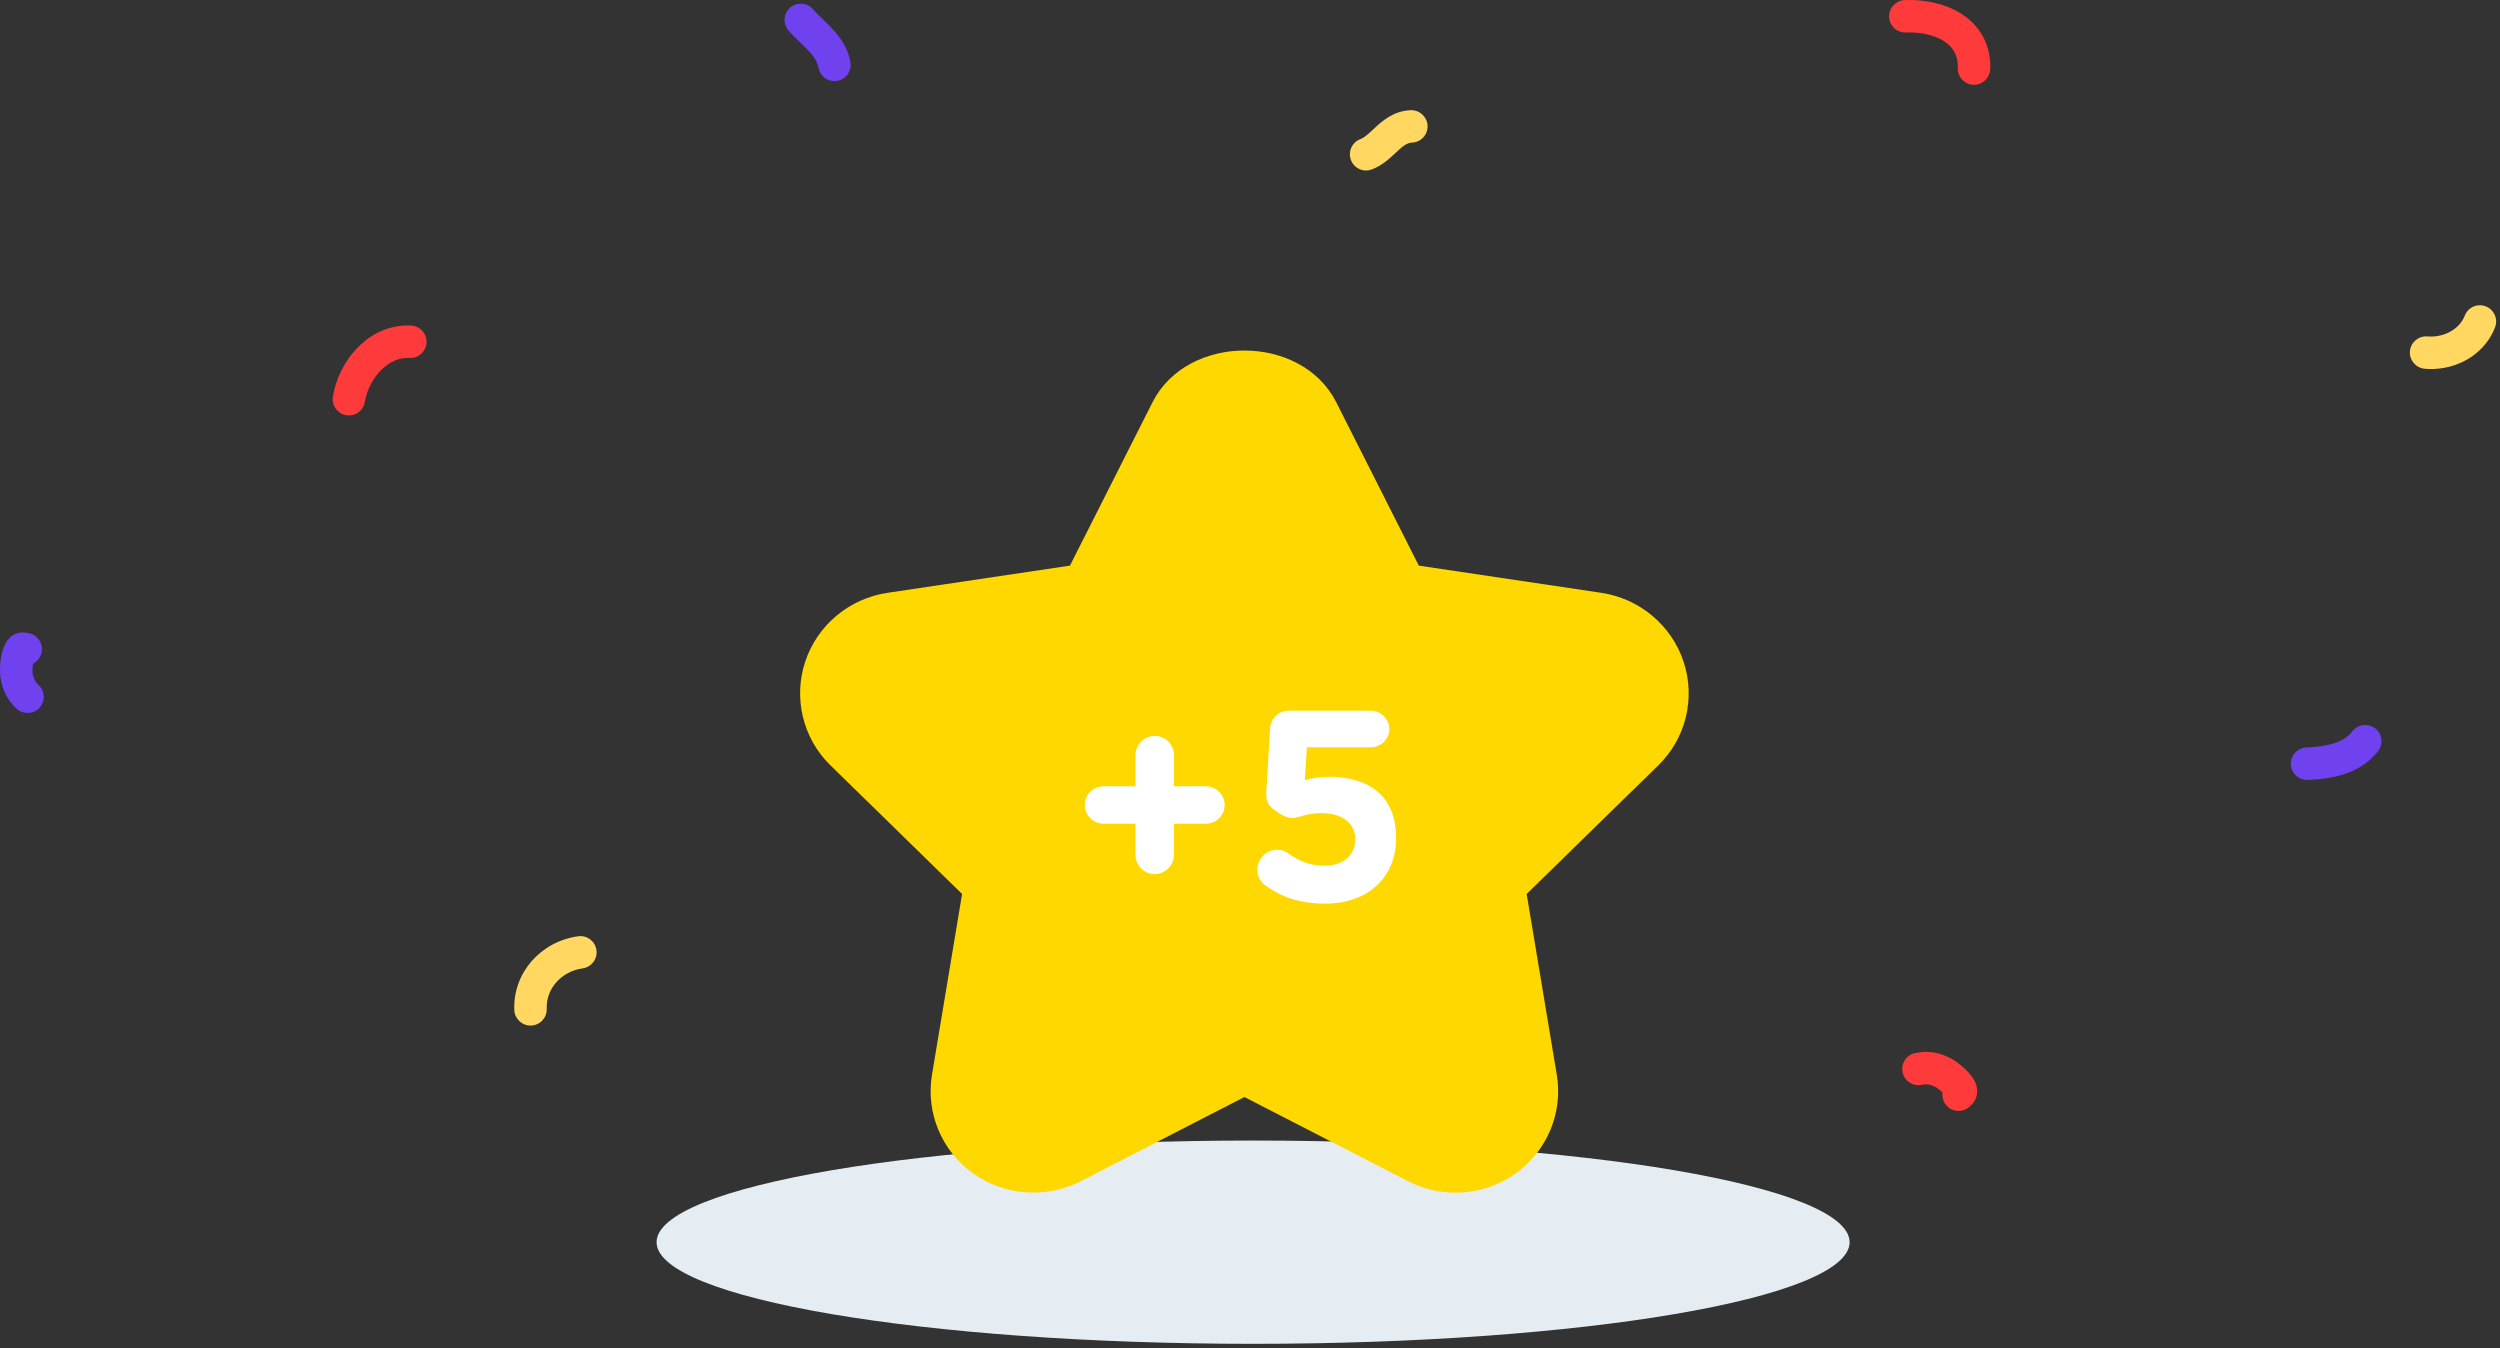 <svg width="369" height="199" viewBox="0 0 369 199" fill="none" xmlns="http://www.w3.org/2000/svg">
<rect x="0" y="0" width="369" height="199" fill="#333333" stroke="none"/>
<path d="M184.957 198.348C233.584 198.348 273.003 191.632 273.003 183.347C273.003 175.062 233.584 168.346 184.957 168.346C136.331 168.346 96.912 175.062 96.912 183.347C96.912 191.632 136.331 198.348 184.957 198.348Z" fill="#E6EDF2"/>
<path d="M78.303 151.373C77.025 151.373 75.962 150.361 75.912 149.077C75.697 143.654 79.745 138.978 85.332 138.192C86.649 138.006 87.854 138.922 88.035 140.228C88.221 141.54 87.305 142.75 85.999 142.931C82.861 143.372 80.582 145.927 80.695 148.885C80.746 150.208 79.717 151.322 78.4 151.373C78.365 151.373 78.332 151.373 78.303 151.373Z" fill="#FFD761"/>
<path d="M358.805 54.466C358.5 54.466 358.194 54.455 357.895 54.427C356.577 54.313 355.599 53.16 355.706 51.843C355.814 50.525 356.979 49.553 358.29 49.654C358.539 49.677 358.794 49.682 359.042 49.671C361.214 49.586 363.125 48.348 363.798 46.595C364.267 45.362 365.653 44.74 366.891 45.215C368.124 45.685 368.746 47.07 368.271 48.309C366.908 51.882 363.357 54.297 359.235 54.461C359.093 54.466 358.952 54.466 358.805 54.466Z" fill="#FFD761"/>
<path d="M201.639 25.17C200.672 25.17 199.761 24.582 199.399 23.621C198.93 22.383 199.558 21.003 200.79 20.534C201.407 20.302 202.006 19.736 202.702 19.086C203.923 17.938 205.597 16.372 208.22 16.265C209.538 16.219 210.652 17.243 210.708 18.56C210.759 19.884 209.73 20.997 208.413 21.048C207.61 21.082 206.999 21.619 205.981 22.575C205.048 23.446 203.997 24.435 202.487 25.006C202.204 25.119 201.916 25.17 201.639 25.17Z" fill="#FFD761"/>
<path d="M291.364 12.515C291.335 12.515 291.301 12.515 291.273 12.515C289.95 12.465 288.921 11.356 288.972 10.033C288.977 9.88 288.977 9.728 288.972 9.581C288.91 8.02 288.203 6.85 286.817 6.001C285.426 5.153 283.419 4.712 281.321 4.797C279.976 4.842 278.884 3.819 278.833 2.501C278.782 1.178 279.812 0.064 281.129 0.013C284.199 -0.105 287.106 0.568 289.311 1.913C292.054 3.587 293.631 6.239 293.756 9.389C293.767 9.66 293.767 9.931 293.756 10.214C293.71 11.503 292.647 12.515 291.364 12.515Z" fill="#FF3A3A"/>
<path d="M340.512 115.116C339.234 115.116 338.171 114.104 338.12 112.82C338.07 111.497 339.099 110.383 340.416 110.332C343.905 110.191 346.065 109.433 347.213 107.94C348.021 106.894 349.52 106.696 350.572 107.499C351.618 108.302 351.816 109.806 351.013 110.858C348.282 114.415 343.769 114.992 340.608 115.122C340.575 115.116 340.541 115.116 340.512 115.116Z" fill="#7041EE"/>
<path d="M51.501 61.319C51.377 61.319 51.252 61.308 51.123 61.291C49.816 61.081 48.928 59.855 49.132 58.554C49.912 53.635 53.921 48.285 59.819 48.048C60.107 48.037 60.401 48.037 60.684 48.054C62.002 48.121 63.02 49.247 62.952 50.564C62.884 51.887 61.758 52.911 60.441 52.832C60.294 52.826 60.147 52.826 60 52.832C56.822 52.956 54.334 56.292 53.854 59.306C53.673 60.476 52.66 61.319 51.501 61.319Z" fill="#FF3A3A"/>
<path d="M4.06 105.237C3.478 105.237 2.895 105.028 2.437 104.604C0.933 103.213 0.091 101.347 0.006 99.204C-0.017 98.621 -0.124 93.493 3.274 93.357C3.659 93.34 4.043 93.397 4.462 93.516C5.734 93.883 6.463 95.212 6.096 96.478C5.903 97.146 5.445 97.666 4.869 97.954C4.812 98.339 4.778 98.769 4.789 99.017C4.823 99.888 5.117 100.567 5.689 101.093C6.661 101.992 6.718 103.501 5.824 104.474C5.349 104.977 4.705 105.237 4.06 105.237Z" fill="#7041EE"/>
<path d="M289.085 163.976C288.39 163.976 287.7 163.671 287.225 163.088C286.79 162.551 286.626 161.878 286.716 161.239C286.433 160.974 286.1 160.702 285.891 160.566C285.155 160.097 284.432 159.95 283.674 160.114C282.379 160.397 281.107 159.583 280.824 158.288C280.541 156.999 281.356 155.721 282.65 155.438C284.652 154.997 286.665 155.376 288.475 156.529C288.955 156.835 289.769 157.479 290.42 158.163C292.393 160.227 291.884 161.799 291.398 162.557C291.189 162.879 290.929 163.168 290.595 163.439C290.148 163.801 289.611 163.976 289.085 163.976Z" fill="#FF3A3A"/>
<path d="M123.16 11.973C122.029 11.973 121.023 11.164 120.808 10.011C120.548 8.608 119.428 7.534 118.133 6.29C117.551 5.73 116.946 5.153 116.386 4.503C115.521 3.502 115.628 1.992 116.624 1.127C117.624 0.262 119.134 0.37 119.999 1.365C120.418 1.845 120.915 2.326 121.447 2.835C123.019 4.345 124.981 6.228 125.518 9.145C125.756 10.446 124.896 11.696 123.596 11.933C123.449 11.956 123.302 11.973 123.16 11.973Z" fill="#7041EE"/>
<path d="M207.847 174.355L183.671 161.92L159.494 174.355C154.434 176.933 148.25 176.508 143.604 173.183C138.958 169.844 136.621 164.19 137.567 158.595L142.006 131.952L122.625 113.013C118.406 108.942 117.116 102.905 118.837 97.693C120.613 92.302 125.317 88.348 130.999 87.499L157.927 83.485L170.118 59.362C175.267 49.197 192.075 49.197 197.224 59.362L209.415 83.485L236.343 87.499C242.024 88.349 246.729 92.303 248.505 97.693C250.281 103.097 248.83 109.03 244.717 113.013L225.335 131.952L229.775 158.595C230.722 164.19 228.384 169.844 223.738 173.183C219.123 176.494 212.949 176.983 207.847 174.355Z" fill="#FFD800"/>
<path d="M167.596 126.176C167.596 127.736 168.876 129.016 170.436 129.016C171.996 129.016 173.276 127.736 173.276 126.176V121.576H177.996C179.516 121.576 180.756 120.336 180.756 118.816C180.756 117.296 179.516 116.056 177.996 116.056H173.276V111.456C173.276 109.896 171.996 108.616 170.436 108.616C168.876 108.616 167.596 109.896 167.596 111.456V116.056H162.876C161.356 116.056 160.116 117.296 160.116 118.816C160.116 120.336 161.356 121.576 162.876 121.576H167.596V126.176ZM195.622 133.376C201.782 133.376 206.062 129.616 206.062 123.696V123.616C206.062 117.296 201.782 114.656 196.262 114.656C194.702 114.656 193.702 114.856 192.582 115.136L192.902 110.296H202.342C203.822 110.296 205.062 109.096 205.062 107.616C205.062 106.136 203.822 104.896 202.342 104.896H190.182C188.702 104.896 187.542 106.056 187.462 107.536L186.902 117.016C186.822 118.056 187.182 118.896 188.022 119.496C189.262 120.376 189.942 120.736 190.822 120.736C191.662 120.736 192.702 120.016 195.062 120.016C197.982 120.016 200.022 121.416 200.022 123.816V123.896C200.022 126.376 198.102 127.776 195.502 127.776C193.542 127.776 191.902 127.216 190.182 125.976C189.702 125.616 189.222 125.416 188.502 125.416C186.902 125.416 185.582 126.776 185.582 128.376C185.582 129.416 186.102 130.216 186.822 130.736C189.062 132.336 191.742 133.376 195.622 133.376Z" fill="white"/>
</svg>
